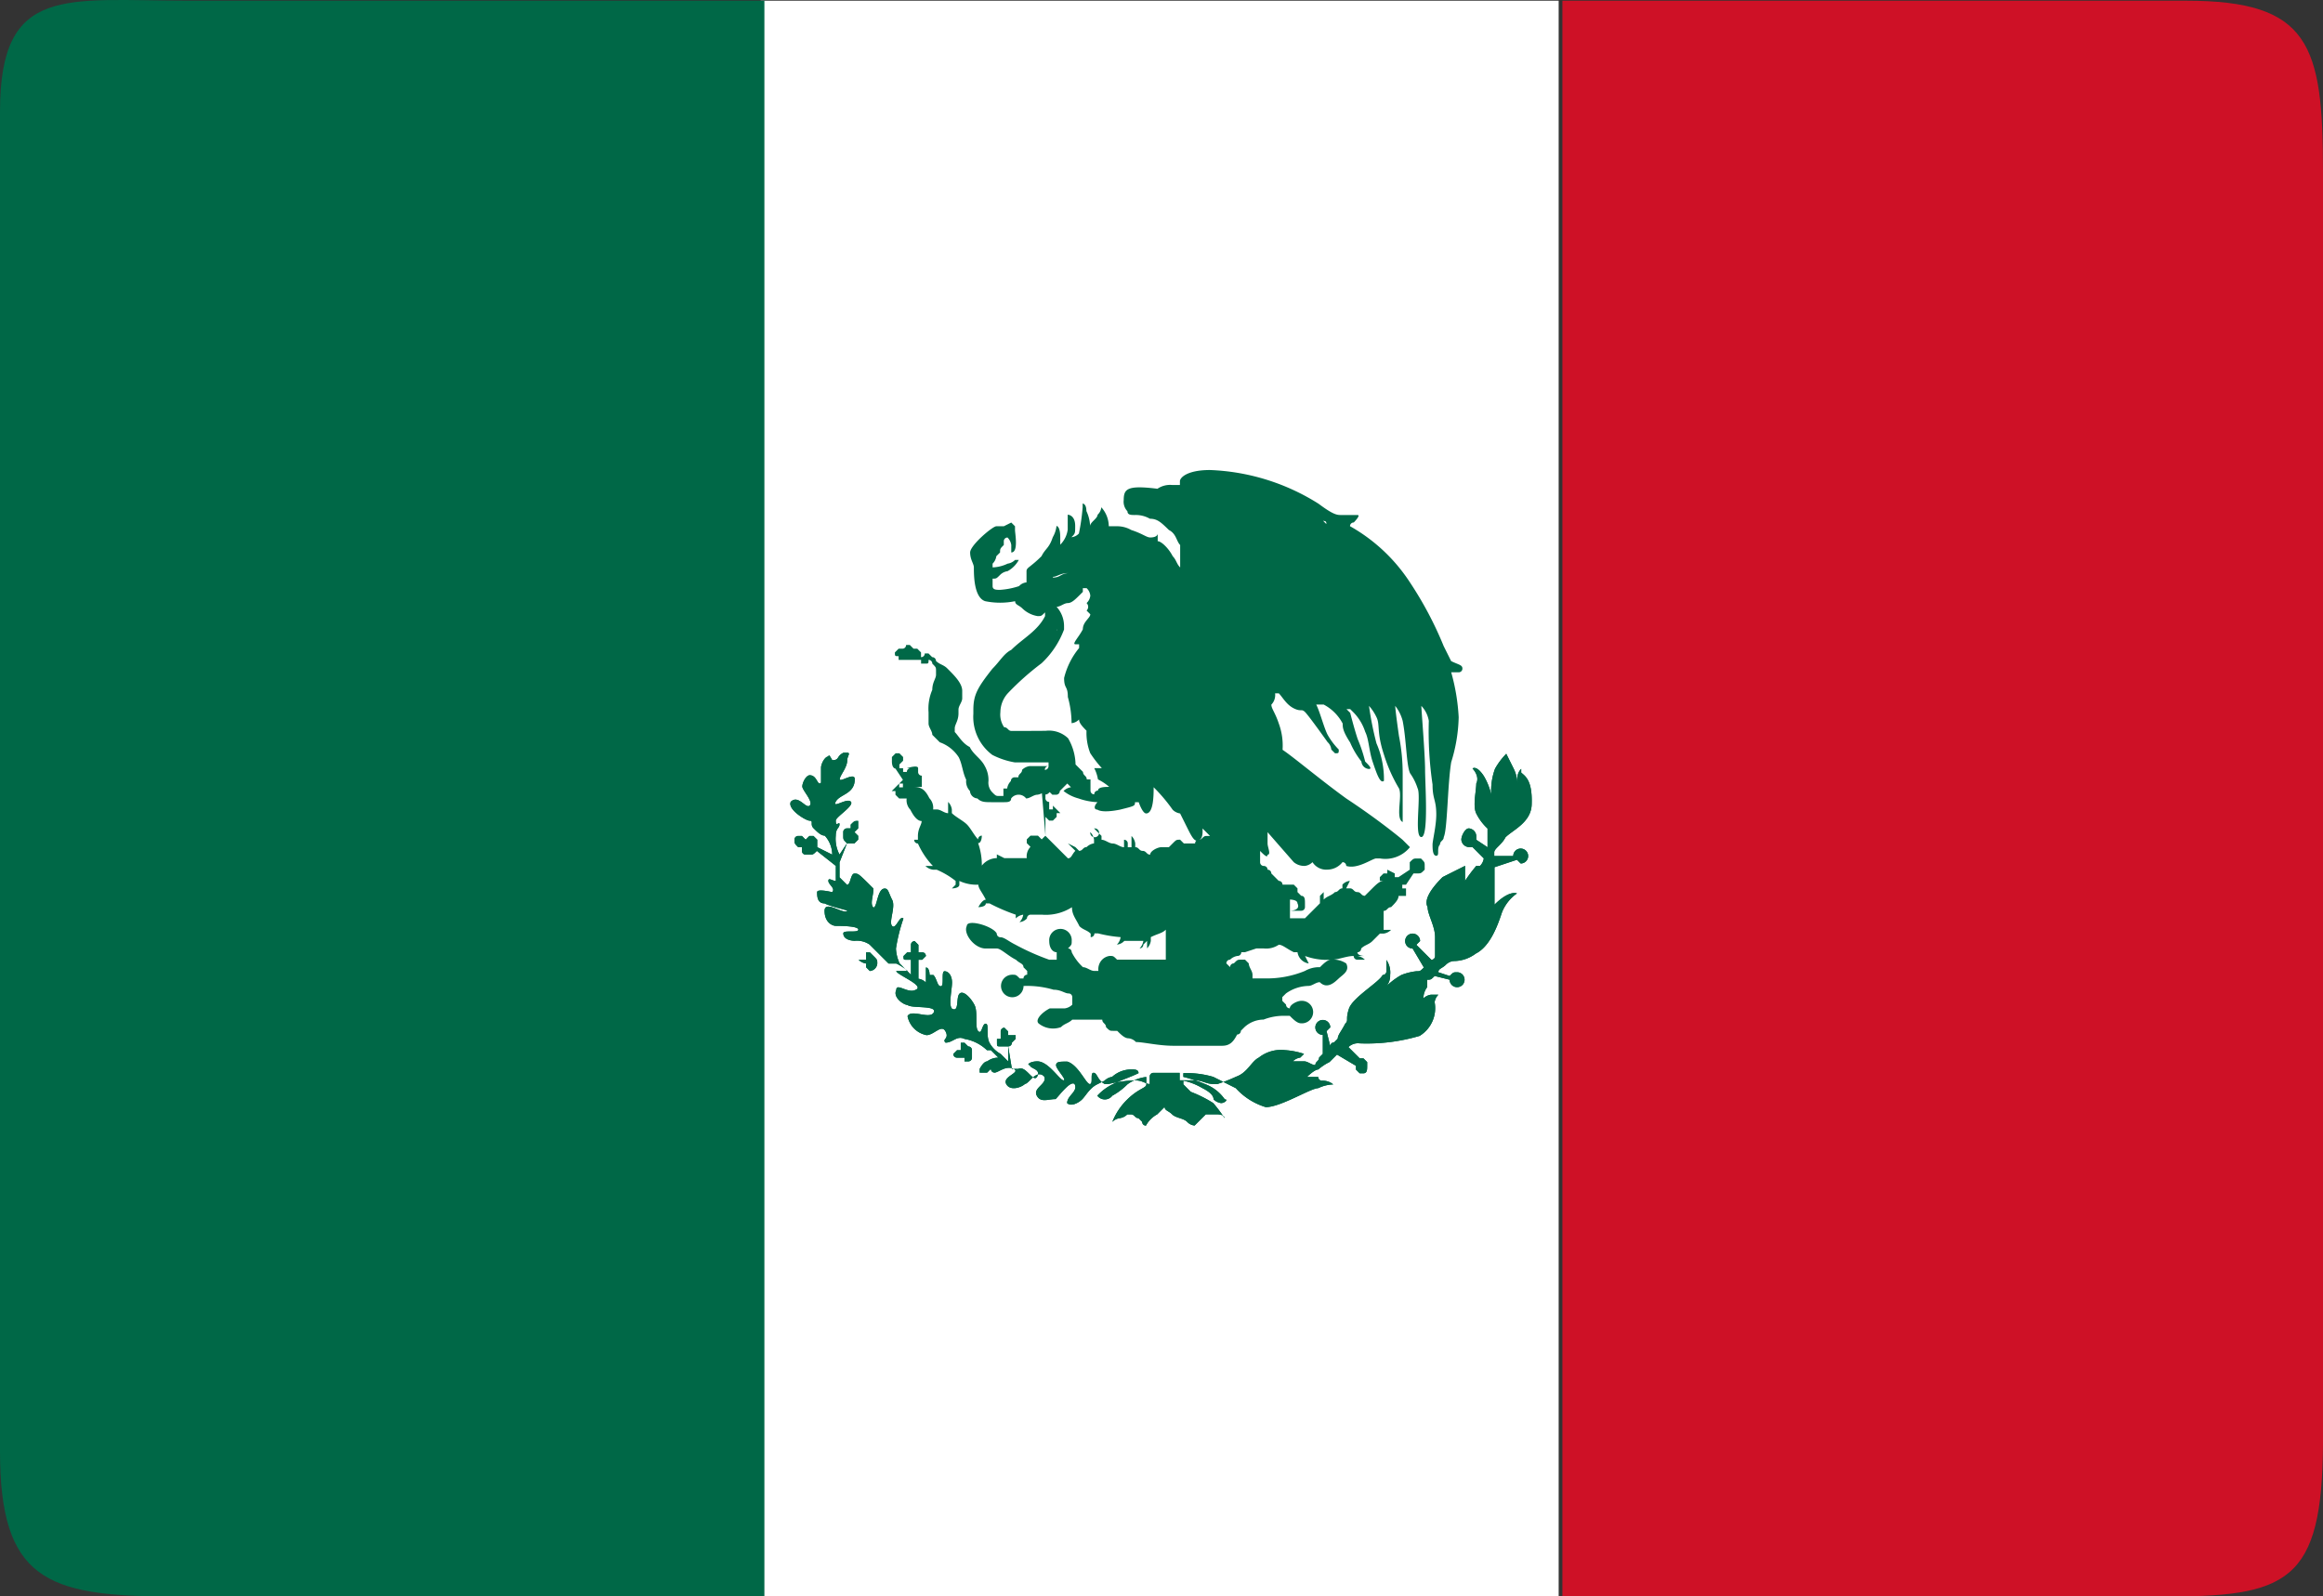 <svg xmlns="http://www.w3.org/2000/svg" width="36.708" height="25.233" viewBox="0 0 36.708 25.233">
  <rect x="0" y="0" width="36.708" height="25.233" fill="#333333" stroke="none"/>
  <g id="mexico" transform="translate(0 -77.589)">
    <rect id="Rectángulo_129" data-name="Rectángulo 129" width="12.611" height="25.222" transform="translate(12.019 77.6)" fill="#fff"/>
    <path id="Trazado_172" data-name="Trazado 172" d="M12.019,77.6H2.991C1.037,77.6,0,77.337,0,79.35v21.177c0,2.013.725,2.294,2.679,2.294h9.4V77.6Z" transform="translate(0 0)" fill="#006847"/>
    <path id="Trazado_173" data-name="Trazado 173" d="M343.453,77.6H333.6v25.222h9.612c1.954,0,2.427-.309,2.407-2.645V80.3C345.619,78.291,345.407,77.6,343.453,77.6Z" transform="translate(-308.911 0)" fill="#ce1126"/>
    <path id="SVGCleanerId_0" d="M180.248,238.7h0v-.059a.207.207,0,0,0-.059.118v.118a.59.59,0,0,0-.059-.237l-.118-.237h0a1.1,1.1,0,0,0-.178.237,1.008,1.008,0,0,0-.059.414,1,1,0,0,0-.118-.3c-.118-.178-.178-.118-.178-.118h0s.118.118.059.237c0,.118-.059.355,0,.474a.817.817,0,0,0,.178.237v.237h0v.059l-.178-.118V239.7a.127.127,0,0,0-.118-.118c-.059,0-.118.118-.118.178a.127.127,0,0,0,.118.118h.059l.178.178a.207.207,0,0,1-.059.118h-.059a2.359,2.359,0,0,0-.178.237v-.237h0l-.355.178c-.178.178-.3.355-.237.474,0,.118.118.3.118.474v.3h0a.058.058,0,0,1-.059.059l-.237-.237.059-.059a.118.118,0,1,0-.118.118h0l.178.3c-.059.059-.059.059-.118.059a.934.934,0,0,0-.237.059,1.1,1.1,0,0,0-.237.178.259.259,0,0,0,.059-.178.346.346,0,0,0-.059-.237h0v.178a.058.058,0,0,1-.059.059c-.059.118-.474.355-.533.533s0,.178-.059.237c-.059.118-.118.178-.118.237l-.059.059a.058.058,0,0,0-.059.059l-.059-.237.059-.059a.118.118,0,1,0-.118.118h0v.3l-.059.059c0,.059-.059.059-.059.118h0c-.059,0-.118-.059-.178-.059h-.178a.207.207,0,0,1,.118-.059l.059-.059h0a1.2,1.2,0,0,0-.3-.059.564.564,0,0,0-.414.118c-.118.059-.178.237-.355.3a2.791,2.791,0,0,1-.3.118h-.059c-.118,0-.178-.059-.3-.059h-.237v-.118h-.414a.058.058,0,0,0-.059.059v.118c-.059,0-.118-.059-.237-.059a2.1,2.1,0,0,0-.414.059h-.059c-.118-.059-.118-.178-.178-.178s0,.178-.059.178-.178-.3-.355-.355c-.118,0-.178,0-.178.059s.178.237.118.237-.237-.3-.414-.3c-.118,0-.178.059-.118.059,0,.059.178.059.118.178s-.178-.178-.3-.118H172.2l-.059-.355a.058.058,0,0,0,.059-.059l.059-.059v-.059h-.118v-.059l-.059-.059a.058.058,0,0,0-.059.059v.118h-.059v.059h0c0,.059,0,.059.059.059h.118v.237l-.118-.118h0a.442.442,0,0,1-.178-.178c-.059-.118,0-.3-.059-.3s-.059.178-.118.118,0-.3-.059-.414-.178-.237-.237-.178,0,.3-.118.237c-.059-.059,0-.3,0-.414s-.059-.178-.118-.178,0,.237-.059.237-.059-.118-.118-.178h-.059s0-.118-.059-.118v.237a.207.207,0,0,0-.118-.059v-.3h.059l.059-.059h0a.058.058,0,0,0-.059-.059h-.059v-.118l-.059-.059a.058.058,0,0,0-.059.059v.118h-.059l-.059.059h0c0,.059,0,.059.059.059h.059v.237l-.178-.178a.612.612,0,0,1-.059-.237,2.686,2.686,0,0,1,.118-.474c-.059-.059-.118.178-.178.118s.059-.3,0-.414-.059-.178-.118-.178c-.118,0-.118.3-.178.3-.059-.059,0-.178,0-.3-.237-.237-.237-.237-.3-.237s-.059.178-.118.178l-.118-.118v-.237l.118-.3h.118l.059-.059V239.7l-.059-.059h0l.059-.059h0v-.118h0c-.059,0-.059,0-.118.059v.059h-.059a.058.058,0,0,0-.059.059v.059c0,.059,0,.059.059.118l-.118.178a.534.534,0,0,1-.059-.3c0-.118.059-.118.059-.178s-.059.059-.059-.059c0-.059.3-.237.237-.3s-.3.118-.237,0,.3-.118.3-.355c0-.118-.237.059-.237,0s.118-.178.118-.3c0-.059.059-.118,0-.118h-.059c-.118.059-.059.118-.178.118,0,0-.059-.118-.059-.059-.059,0-.118.118-.118.178v.237c-.059.059-.059-.118-.178-.118-.059,0-.118.118-.118.178s.178.237.118.3-.178-.178-.3-.059c-.059.118.237.3.3.3s0,.059.059.118.118.118.178.118a.452.452,0,0,1,.118.3l-.237-.118v-.118l-.059-.059H169l-.059.059-.059-.059h-.059a.058.058,0,0,0-.059.059h0c0,.059,0,.059.059.118h.059v.059a.058.058,0,0,0,.059.059H169c.059,0,.059,0,.118-.059l.3.237v.178h0v.059c-.059,0-.118-.059-.118,0s.118.118.059.178c0,0-.237-.059-.237,0s0,.178.118.178c.118.059.414.118.355.118-.059.059-.355-.178-.355,0s.118.237.178.237.355,0,.355.059-.237,0-.237.059c0,.118.178.118.178.118a.356.356,0,0,1,.237.059l.3.3h-.178c0-.059,0-.059-.059-.118l-.059-.059h-.059v.059h0v.059h-.118a.207.207,0,0,0,.118.059h0v.059l.059.059h0a.127.127,0,0,0,.118-.118h.3a.733.733,0,0,1,.178.118h-.178c0,.059.474.237.3.3-.118.059-.3-.118-.3,0-.059.118.118.237.178.237.059.059.474,0,.414.118s-.355-.059-.414.059a.38.38,0,0,0,.3.3c.118,0,.237-.178.3-.059s-.059.118,0,.178c.118,0,.178-.118.3-.059a.675.675,0,0,1,.355.178h-.237a.058.058,0,0,0-.059-.059l-.059-.059h-.059v.118h-.059l-.059.059a.058.058,0,0,0,.059.059h.118v.059h.059a.058.058,0,0,0,.059-.059v-.118h.3l.118.118a.292.292,0,0,0-.178.059c-.059,0-.118.118-.118.118v.059h.118l.059-.059a.058.058,0,0,0,.059.059c.059,0,.178-.118.3-.059s-.178.118-.118.237.237.059.3,0c.059,0,.178-.237.3-.118.059.118-.178.178-.118.3s.178.059.3.059c.059-.059.237-.3.3-.237.059.118-.118.178-.118.3.059.059.178,0,.237-.059s.118-.178.237-.237l.118-.059h0a.207.207,0,0,1,.118-.059.452.452,0,0,1,.3-.118c.059,0,.118,0,.118.059-.118.059-.3.118-.414.178a.817.817,0,0,0-.237.178h0a.148.148,0,0,0,.237,0,1.022,1.022,0,0,0,.237-.178.625.625,0,0,1,.3-.118v.118c0,.059-.118.059-.3.237a1.016,1.016,0,0,0-.237.355.207.207,0,0,1,.118-.059.207.207,0,0,0,.118-.059h.059c.059,0,.059.059.118.059l.059.059a.058.058,0,0,0,.059.059.442.442,0,0,1,.178-.178l.118-.118c0,.059.059.059.118.118s.178.059.237.118a.183.183,0,0,0,.118.059l.059-.059.059-.059h0l.059-.059h.178c.118,0,.118.059.118.059a2.362,2.362,0,0,0-.178-.237,1.971,1.971,0,0,0-.355-.178l-.118-.118h0v-.059a1,1,0,0,1,.3.118q.178.089.178.178a.207.207,0,0,0,.118.059c.059,0,.118-.059.059-.059h0a.654.654,0,0,0-.3-.237,2.328,2.328,0,0,0-.355-.118v-.059a1.471,1.471,0,0,1,.474.059l.355.178a1.047,1.047,0,0,0,.474.3c.237,0,.71-.3.829-.3a.59.59,0,0,1,.237-.059h0a.259.259,0,0,0-.178-.059.058.058,0,0,1-.059-.059h-.178s.118-.118.178-.118a.852.852,0,0,1,.178-.118h0l.118-.118.3.178h0v.059h0l.059.059h.059c.059,0,.059-.059.059-.118v-.059l-.059-.059h-.059l-.178-.178a.218.218,0,0,1,.178-.059,2.943,2.943,0,0,0,.947-.118.514.514,0,0,0,.237-.533.207.207,0,0,1,.059-.118h-.118a.207.207,0,0,0-.118.059.292.292,0,0,1,.059-.178v-.118h0c.059,0,.059,0,.118-.059l.237.059a.118.118,0,1,0,.118-.118c-.059,0-.059,0-.118.059l-.178-.059c0-.059.059-.059.118-.118a.207.207,0,0,1,.118-.059.585.585,0,0,0,.355-.118c.237-.118.355-.474.414-.651a.666.666,0,0,1,.237-.3h0s-.118-.059-.355.178v-.533h0v-.059l.355-.118.059.059a.118.118,0,1,0-.118-.118h-.3v-.059c0-.059.118-.118.178-.237.118-.118.414-.237.414-.533h0C180.425,238.814,180.307,238.755,180.248,238.7Zm-8.289,3.908Zm2.9,1.007Zm2.309-.355Zm1.6-1.362Z" transform="translate(-156.21 -148.9)" fill="#006847"/>
    <g id="Grupo_65" data-name="Grupo 65" transform="translate(13.203 85.001)">
      <path id="Trazado_182" data-name="Trazado 182" d="M178.4,264Z" transform="translate(-178.4 -257.606)" fill="#006847"/>
      <path id="Trazado_183" data-name="Trazado 183" d="M190.459,182.336l.118.178-.059.059h.059v.059h-.059v-.059l-.118.118h.059v.059l.059.059h.118a.218.218,0,0,0,.059.178q.089.178.178.178c0,.059-.059.118-.059.237v.059h-.059a.058.058,0,0,0,.059.059h0a1.238,1.238,0,0,0,.237.355h-.118a.207.207,0,0,0,.118.059h.059a1.294,1.294,0,0,1,.3.178v.059l-.059.059h0s.118,0,.118-.059v-.059a.644.644,0,0,0,.3.059h0c0,.059.059.118.118.237h0c-.059,0-.118.118-.118.118s.118,0,.118-.059h.059a2.889,2.889,0,0,0,.414.178v.059a.207.207,0,0,1,.118-.059h0a.207.207,0,0,1-.059.118.183.183,0,0,0,.118-.059.058.058,0,0,1,.059-.059h.178a.765.765,0,0,0,.474-.118c0,.118.059.178.118.3.059.059.118.059.178.118V185h0a.058.058,0,0,0,.059-.059h.059a2.094,2.094,0,0,0,.355.059.207.207,0,0,1-.059.118.183.183,0,0,0,.118-.059h.3a.207.207,0,0,1-.059.118.058.058,0,0,0,.059-.059l.059-.059v.118a.207.207,0,0,0,.059-.118V185h0c.118-.059.178-.059.237-.118v.474h-.77c-.059-.059-.059-.059-.118-.059h0a.207.207,0,0,0-.118.059.218.218,0,0,0-.059.178H193.6c-.059,0-.118-.059-.178-.059a.817.817,0,0,1-.178-.237.058.058,0,0,0-.059-.059c.059-.059.059-.059.059-.118a.178.178,0,1,0-.355,0c0,.118.059.178.118.178v.118h-.118a3.739,3.739,0,0,1-.533-.237c-.118-.059-.178-.118-.237-.118a.058.058,0,0,1-.059-.059h0c-.059-.118-.474-.237-.474-.118-.059.118.118.355.3.355h.178c.059,0,.178.118.3.178.059.059.118.059.118.118l.059.059h0v.059a.058.058,0,0,0-.059.059h-.059c-.059-.059-.059-.059-.118-.059a.178.178,0,1,0,.178.178h0a1.471,1.471,0,0,1,.474.059c.118,0,.178.059.237.059a.058.058,0,0,1,.059.059v.059h0v.059a.207.207,0,0,1-.118.059h-.237c-.118.059-.237.178-.178.237a.363.363,0,0,0,.355.059c.059-.059.118-.059.178-.118h.474c0,.059.059.059.059.118.059.059.059.059.118.059h.059c.059.059.118.118.178.118a.183.183,0,0,1,.118.059c.118,0,.355.059.592.059h.77c.118,0,.178-.059.237-.178a.058.058,0,0,0,.059-.059l.059-.059a.452.452,0,0,1,.3-.118.88.88,0,0,1,.355-.059h.059c.059.059.118.118.178.118a.178.178,0,1,0,0-.355c-.059,0-.178.059-.178.118a.058.058,0,0,1-.059-.059l-.059-.059v-.059h0l.059-.059a.635.635,0,0,1,.355-.118c.059,0,.118-.059.178-.059h0c.118.118.237,0,.3-.059s.178-.118.118-.237a.356.356,0,0,0-.237-.059c-.059,0-.118.059-.178.118a.448.448,0,0,0-.237.059,1.584,1.584,0,0,1-.651.118h-.178v-.059c0-.059-.059-.118-.059-.178l-.059-.059h-.059c-.059,0-.059,0-.118.059a.058.058,0,0,0-.059.059h0l-.059-.059a.058.058,0,0,1,.059-.059.207.207,0,0,1,.118-.059.058.058,0,0,0,.059-.059h.059l.178-.059h.118a.356.356,0,0,0,.237-.059c.059,0,.118.059.237.118h.059a.209.209,0,0,0,.178.178l-.059-.118h0a1.008,1.008,0,0,0,.414.059h0c.118,0,.237-.059.355-.059a.058.058,0,0,0,.059.059h.118a.207.207,0,0,0-.118-.059l-.059-.059h0l.059.059h.118s-.118,0-.118-.059h0a.058.058,0,0,0,.059-.059c.059-.059.118-.059.178-.118l.059-.059.059-.059h.059a.207.207,0,0,0,.118-.059h-.118v-.3c.059,0,.059-.059.118-.059.059-.059.118-.118.118-.178h.118v-.059h0v-.059h-.059v-.059h.059l.118-.178h.059c.059,0,.059,0,.118-.059v-.059c0-.059,0-.059-.059-.118h-.059c-.059,0-.059,0-.118.059v.118l-.178.118h-.059v-.059h0l-.118-.059v.059h-.059l-.059.059h0v.059h.059c-.059,0-.118.059-.178.118l-.118.118c-.059,0-.059-.059-.118-.059s-.059-.059-.118-.059h-.059l.059-.118a.183.183,0,0,0-.118.059v.059c-.059,0-.059.059-.118.059-.059.059-.118.059-.178.118h0v-.118l-.059.059v.118h0l-.178.178-.059.059h-.237v-.059h0v-.237s.118,0,.118.059c.059.118-.118.118-.118.118h.178a.058.058,0,0,0,.059-.059h0v-.059c0-.059,0-.118-.059-.118h0l-.059-.059h0v-.059l-.059-.059h-.178a.058.058,0,0,0-.059-.059l-.059-.059h0l-.059-.059a.058.058,0,0,0-.059-.059h0a.058.058,0,0,0-.059-.059.058.058,0,0,1-.059-.059v-.178c.059.059.118.118.118.059.059,0,0-.118,0-.178v-.178l.414.474a.259.259,0,0,0,.178.059.207.207,0,0,0,.118-.059.257.257,0,0,0,.237.118.308.308,0,0,0,.237-.118.058.058,0,0,1,.059.059c.178.059.414-.118.474-.118h.059a.5.5,0,0,0,.474-.178l-.118-.118h0s-.355-.3-.888-.651c-.414-.3-.829-.651-1.007-.77a1.008,1.008,0,0,0-.059-.414c-.059-.178-.118-.237-.118-.3a.218.218,0,0,0,.059-.178h.059c.059.059.118.178.237.237s.118,0,.178.059.355.474.355.474h0a.183.183,0,0,1,.059.118h0l.059.059c.059,0,.059,0,.059-.059a1.1,1.1,0,0,1-.178-.237c-.059-.118-.118-.355-.178-.474h.118a.714.714,0,0,1,.3.3c0,.059,0,.118.118.3a1.319,1.319,0,0,0,.178.3h0a.127.127,0,0,0,.118.118c.059,0,0-.059-.059-.118a2.326,2.326,0,0,0-.118-.355c-.059-.178-.118-.414-.118-.414l-.059-.059h.059l.059.059h0a.789.789,0,0,1,.178.3c.059.118.059.3.118.474s.118.355.178.3a1.422,1.422,0,0,0-.118-.592,4.958,4.958,0,0,1-.118-.592h0a.733.733,0,0,1,.118.178c.059.118,0,.237.118.592a2.446,2.446,0,0,0,.237.533c.059.118-.059.474.059.533v-.77a3.037,3.037,0,0,0-.059-.592c-.059-.414-.059-.474-.059-.474h0a.648.648,0,0,1,.118.237c.059.3.059.71.118.829a.866.866,0,0,1,.118.237c.059.118-.059.77.059.77s.059-.829.059-1.066-.059-.947-.059-1.007h0a.449.449,0,0,1,.118.237h0a5.744,5.744,0,0,0,.059,1.006c0,.237.059.237.059.474,0,.178-.059.414-.059.474s0,.178.059.178,0-.118.059-.178c0-.059.059-.059.059-.118.059-.118.059-.829.118-1.184a2.544,2.544,0,0,0,.118-.71,3.236,3.236,0,0,0-.118-.71h.118a.058.058,0,0,0,.059-.059c0-.059-.059-.059-.178-.118l-.118-.237a5.721,5.721,0,0,0-.533-1.007,2.722,2.722,0,0,0-.947-.888h0a.058.058,0,0,1,.059-.059s.118-.118.059-.118H197.5c-.059,0-.118,0-.355-.178a3.45,3.45,0,0,0-1.717-.533c-.355,0-.474.118-.474.178h0v.059h-.118a.356.356,0,0,0-.237.059c-.474-.059-.533,0-.533.178h0a.217.217,0,0,0,.059.178c0,.059.059.059.118.059a.448.448,0,0,1,.237.059c.118,0,.178.059.3.178.118.059.118.178.178.237v.355c-.059-.059-.059-.118-.118-.178-.059-.118-.178-.237-.237-.237v-.118s0,.059-.118.059c-.059,0-.118-.059-.3-.118a.448.448,0,0,0-.237-.059h-.118a.453.453,0,0,0-.118-.3h0a.183.183,0,0,1-.059.118c0,.059-.118.118-.118.178a.612.612,0,0,0-.059-.237h0c0-.118-.059-.118-.059-.118h0v.059a3.339,3.339,0,0,1-.059.414.183.183,0,0,1-.118.059c.059-.059.059-.059.059-.178,0-.178-.118-.178-.118-.178h0v.237a.413.413,0,0,1-.118.237v-.118c0-.178-.059-.178-.059-.178h0a.458.458,0,0,1-.059.178c-.059.178-.118.178-.178.3-.178.178-.237.178-.237.237v.059h0v.118h0a.183.183,0,0,0-.118.059h0a1.2,1.2,0,0,1-.3.059c-.059,0-.118,0-.118-.059v-.118c.059,0,.059,0,.118-.059a.207.207,0,0,1,.118-.059.442.442,0,0,0,.178-.178h-.059a.207.207,0,0,1-.118.059.59.59,0,0,1-.237.059v-.059h0a.207.207,0,0,0,.059-.118l.059-.059c0-.059,0-.059.059-.118v-.059a.058.058,0,0,1,.059-.059.207.207,0,0,1,.059.118v.118c.118,0,.059-.3.059-.355h0v-.059l-.059-.059-.118.059h-.118c-.059,0-.414.3-.414.414s.059.178.059.237h0c0,.118,0,.474.178.533a1.176,1.176,0,0,0,.474,0h0c0,.059.059.059.118.118a.449.449,0,0,0,.237.118c.059,0,.059,0,.118-.059h0v.059h0c-.118.237-.355.355-.533.533-.118.059-.178.178-.3.3-.237.3-.3.414-.3.651v.059a.749.749,0,0,0,.3.651,1.227,1.227,0,0,0,.355.118h.533v.059a.058.058,0,0,1-.059.059h0a.058.058,0,0,1,.059-.059h-.3a.207.207,0,0,0-.118.059c0,.059-.059.059-.059.118h-.059a.058.058,0,0,0-.059.059.207.207,0,0,0-.059.118h-.059v.118h-.059c-.059,0-.059,0-.118-.059a.218.218,0,0,1-.059-.178.448.448,0,0,0-.059-.237c-.059-.118-.178-.178-.237-.3-.118-.059-.178-.178-.237-.237v-.059c0-.059.059-.118.059-.237v-.059c0-.059.059-.118.059-.178v-.118c0-.118-.118-.237-.237-.355-.059-.059-.118-.059-.178-.118h0a.058.058,0,0,0-.059-.059l-.059-.059h-.059a.058.058,0,0,1-.059.059h0V180.5l-.059-.059h-.059l-.059-.059h-.059a.058.058,0,0,1-.059.059h-.059l-.059.059h0c0,.059,0,.059.059.059h0v.059h.355v.059h.059c.059,0,.059,0,.059-.059h0a.058.058,0,0,1,.059.059c.059.059.059.059.059.118v.059c0,.059-.059.118-.059.237a.751.751,0,0,0-.059.355v.178c0,.059.059.118.059.178l.118.118a.591.591,0,0,1,.3.237c.059.118.059.237.118.355a.218.218,0,0,0,.059.178.127.127,0,0,0,.118.118c.059.059.118.059.237.059h.178c.059,0,.118,0,.118-.059a.148.148,0,0,1,.237,0h0c.059,0,.118-.059.178-.059a.207.207,0,0,0,.118-.059h.059l.059.059h.059a.058.058,0,0,0,.059-.059l.118-.118h0l.059.059h0a.207.207,0,0,0-.118.059h0a.648.648,0,0,0,.237.118,1.036,1.036,0,0,0,.3.059h0c-.059.059-.059.118,0,.118h0s.059.059.355,0c.237-.059.237-.059.237-.118h.059s.059.178.118.178c.118,0,.118-.3.118-.414a2.624,2.624,0,0,1,.3.355.207.207,0,0,0,.118.059h0l.118.237c.059.118.118.237.178.178.059,0,.059-.118.059-.118h0v-.059h0l.118.118h-.059c-.059,0-.059.059-.118.059a.058.058,0,0,0-.059.059h-.178l-.059-.059h0c-.059,0-.059,0-.118.059l-.059.059h-.118c-.059,0-.178.059-.178.118h0c-.059,0-.059-.059-.118-.059s-.059-.059-.118-.059v-.059a.207.207,0,0,0-.059-.118v.178h-.059v-.059a.058.058,0,0,0-.059-.059v.118h0c-.059,0-.118-.059-.178-.059s-.118-.059-.178-.059V183.4l-.118-.118a.07.07,0,1,1-.059.059.207.207,0,0,1,.059.118v.059a.207.207,0,0,0-.118.059c-.059,0-.059.059-.118.059l-.059-.059-.118-.059a324.987,324.987,0,0,1,.118.118h0c-.059.059-.059.118-.118.118l-.237-.237-.118-.118v-.3l.059.059h.059l.059-.059v-.059h.059l-.118-.118v.059h-.059v-.118a.058.058,0,0,1-.059-.059v-.059h0c.059,0,.059-.059.118-.059h0c0-.059-.059-.059-.059-.118h0c-.059,0-.059.059-.118.059h0v.059l.059.71h0l-.059.059-.059-.059h-.118l-.059.059v.059h0l.059.059h0a.217.217,0,0,0-.059.178h-.355l-.118-.059v.059h0a.308.308,0,0,0-.237.118,1.042,1.042,0,0,0-.059-.355c.059,0,.059-.118.059-.118a.058.058,0,0,0-.059.059h0c-.059-.059-.118-.178-.178-.237s-.178-.118-.237-.178v-.059a.207.207,0,0,0-.059-.118v.178c-.059,0-.118-.059-.178-.059h-.059a.217.217,0,0,0-.059-.178c-.059-.118-.118-.178-.237-.178h.118v-.178a.058.058,0,0,1-.059-.059v-.059c0-.059-.178,0-.178,0h.059a.058.058,0,0,0-.059.059h-.059v-.059h-.059v-.059l.059-.059v-.059l-.059-.059h-.059l-.059.059v.059C190.4,182.336,190.459,182.336,190.459,182.336Zm2.427,1.3Zm2.96-2.191Zm-2.96,1.066Zm1.954-3.138Zm-2.368,2.368h-.178c-.059,0-.059-.059-.118-.059a.356.356,0,0,1-.059-.237h0a.452.452,0,0,1,.118-.3,4.306,4.306,0,0,1,.533-.474,1.4,1.4,0,0,0,.355-.533v-.059a.452.452,0,0,0-.118-.3c.059,0,.118-.059.178-.059s.118-.059.178-.118l.059-.059v-.059h.059a.183.183,0,0,1,.059.118h0a.183.183,0,0,1-.059.118.082.082,0,0,1,0,.118l.059.059h0c0,.059-.118.118-.118.237-.059.118-.178.237-.118.237h.059v.059a1.19,1.19,0,0,0-.237.474c0,.178.059.118.059.3a1.562,1.562,0,0,1,.059.414h0a.183.183,0,0,0,.118-.059c0,.059.059.118.118.178a.88.88,0,0,0,.059.355,1.877,1.877,0,0,0,.3.355h0l-.059-.059a.058.058,0,0,0-.059-.059H193.6a.6.6,0,0,1,.059.178.851.851,0,0,1,.178.118c-.059,0-.178,0-.178.059a.058.058,0,0,0-.059.059.058.058,0,0,1-.059-.059v-.059h0v-.059h0v-.059h-.059c0-.059-.059-.059-.059-.118l-.118-.118h0a.856.856,0,0,0-.118-.414.435.435,0,0,0-.355-.118Zm.888.651Zm1.125-1.954Zm-.474-.533Zm.474.533Zm-.414-.533Zm0,0Zm-.178-.3Zm.059.178a.058.058,0,0,0-.059-.059Zm-.414.533Zm.71-1.184Zm-1.3.947Zm.059.059h0l.059.059h0A.058.058,0,0,0,193.005,180.146Zm.77-.3c-.059,0-.059.059-.118.059A.183.183,0,0,0,193.775,179.85Zm.77-.237Zm-.178.178Zm-1.3.414Zm.71,2.25Zm.829-2.96Zm1.125,2.072Zm0-.059Zm-2.783-2.191h0c.059,0,.118-.059.237-.059C193.064,179.258,193.064,179.317,192.946,179.317Zm-.474,1.6Zm3.2,2.783Zm-1.835-5.151Zm-1.954,3.908V182.4h0v.059Zm5.388-3.967-.059-.059h0C197.268,178.429,197.268,178.429,197.268,178.488Zm-4.381-.059Zm-.474.829Zm-.178,3.552Zm-1.362-1.835Zm2.842,2.96Zm-2.96-1.3Z" transform="translate(-189.512 -177.6)" fill="#006847"/>
      <path id="Trazado_184" data-name="Trazado 184" d="M278.4,239.2Z" transform="translate(-270.999 -234.641)" fill="#006847"/>
      <path id="Trazado_185" data-name="Trazado 185" d="M293.6,258.4Z" transform="translate(-285.074 -252.42)" fill="#006847"/>
      <path id="Trazado_186" data-name="Trazado 186" d="M231.2,185.6Z" transform="translate(-227.292 -185.008)" fill="#006847"/>
    </g>
    <g id="Grupo_66" data-name="Grupo 66" transform="translate(12.485 89.5)">
      <path id="SVGCleanerId_0_1_" d="M180.248,238.7h0v-.059a.207.207,0,0,0-.059.118v.118a.59.59,0,0,0-.059-.237l-.118-.237h0a1.1,1.1,0,0,0-.178.237,1.008,1.008,0,0,0-.059.414,1,1,0,0,0-.118-.3c-.118-.178-.178-.118-.178-.118h0s.118.118.059.237c0,.118-.059.355,0,.474a.817.817,0,0,0,.178.237v.237h0v.059l-.178-.118V239.7a.127.127,0,0,0-.118-.118c-.059,0-.118.118-.118.178a.127.127,0,0,0,.118.118h.059l.178.178a.207.207,0,0,1-.059.118h-.059a2.359,2.359,0,0,0-.178.237v-.237h0l-.355.178c-.178.178-.3.355-.237.474,0,.118.118.3.118.474v.3h0a.058.058,0,0,1-.059.059l-.237-.237.059-.059a.118.118,0,1,0-.118.118h0l.178.3c-.059.059-.059.059-.118.059a.934.934,0,0,0-.237.059,1.1,1.1,0,0,0-.237.178.259.259,0,0,0,.059-.178.346.346,0,0,0-.059-.237h0v.178a.058.058,0,0,1-.059.059c-.059.118-.474.355-.533.533s0,.178-.059.237c-.059.118-.118.178-.118.237l-.059.059a.058.058,0,0,0-.059.059l-.059-.237.059-.059a.118.118,0,1,0-.118.118h0v.3l-.059.059c0,.059-.059.059-.059.118h0c-.059,0-.118-.059-.178-.059h-.178a.207.207,0,0,1,.118-.059l.059-.059h0a1.2,1.2,0,0,0-.3-.059.564.564,0,0,0-.414.118c-.118.059-.178.237-.355.3a2.791,2.791,0,0,1-.3.118h-.059c-.118,0-.178-.059-.3-.059h-.237v-.118h-.414a.058.058,0,0,0-.059.059v.118c-.059,0-.118-.059-.237-.059a2.1,2.1,0,0,0-.414.059h-.059c-.118-.059-.118-.178-.178-.178s0,.178-.059.178-.178-.3-.355-.355c-.118,0-.178,0-.178.059s.178.237.118.237-.237-.3-.414-.3c-.118,0-.178.059-.118.059,0,.059.178.059.118.178s-.178-.178-.3-.118H172.2l-.059-.355a.058.058,0,0,0,.059-.059l.059-.059v-.059h-.118v-.059l-.059-.059a.058.058,0,0,0-.059.059v.118h-.059v.059h0c0,.059,0,.059.059.059h.118v.237l-.118-.118h0a.442.442,0,0,1-.178-.178c-.059-.118,0-.3-.059-.3s-.059.178-.118.118,0-.3-.059-.414-.178-.237-.237-.178,0,.3-.118.237c-.059-.059,0-.3,0-.414s-.059-.178-.118-.178,0,.237-.059.237-.059-.118-.118-.178h-.059s0-.118-.059-.118v.237a.207.207,0,0,0-.118-.059v-.3h.059l.059-.059h0a.058.058,0,0,0-.059-.059h-.059v-.118l-.059-.059a.058.058,0,0,0-.059.059v.118h-.059l-.059.059h0c0,.059,0,.059.059.059h.059v.237l-.178-.178a.612.612,0,0,1-.059-.237,2.686,2.686,0,0,1,.118-.474c-.059-.059-.118.178-.178.118s.059-.3,0-.414-.059-.178-.118-.178c-.118,0-.118.3-.178.3-.059-.059,0-.178,0-.3-.237-.237-.237-.237-.3-.237s-.059.178-.118.178l-.118-.118v-.237l.118-.3h.118l.059-.059V239.7l-.059-.059h0l.059-.059h0v-.118h0c-.059,0-.059,0-.118.059v.059h-.059a.058.058,0,0,0-.059.059v.059c0,.059,0,.059.059.118l-.118.178a.534.534,0,0,1-.059-.3c0-.118.059-.118.059-.178s-.059.059-.059-.059c0-.059.3-.237.237-.3s-.3.118-.237,0,.3-.118.3-.355c0-.118-.237.059-.237,0s.118-.178.118-.3c0-.059.059-.118,0-.118h-.059c-.118.059-.059.118-.178.118,0,0-.059-.118-.059-.059-.059,0-.118.118-.118.178v.237c-.059.059-.059-.118-.178-.118-.059,0-.118.118-.118.178s.178.237.118.3-.178-.178-.3-.059c-.059.118.237.3.3.3s0,.059.059.118.118.118.178.118a.452.452,0,0,1,.118.3l-.237-.118v-.118l-.059-.059H169l-.059.059-.059-.059h-.059a.058.058,0,0,0-.059.059h0c0,.059,0,.059.059.118h.059v.059a.058.058,0,0,0,.059.059H169c.059,0,.059,0,.118-.059l.3.237v.178h0v.059c-.059,0-.118-.059-.118,0s.118.118.059.178c0,0-.237-.059-.237,0s0,.178.118.178c.118.059.414.118.355.118-.059.059-.355-.178-.355,0s.118.237.178.237.355,0,.355.059-.237,0-.237.059c0,.118.178.118.178.118a.356.356,0,0,1,.237.059l.3.3h-.178c0-.059,0-.059-.059-.118l-.059-.059h-.059v.059h0v.059h-.118a.207.207,0,0,0,.118.059h0v.059l.059.059h0a.127.127,0,0,0,.118-.118h.3a.733.733,0,0,1,.178.118h-.178c0,.059.474.237.3.3-.118.059-.3-.118-.3,0-.059.118.118.237.178.237.059.059.474,0,.414.118s-.355-.059-.414.059a.38.38,0,0,0,.3.3c.118,0,.237-.178.3-.059s-.059.118,0,.178c.118,0,.178-.118.3-.059a.675.675,0,0,1,.355.178h-.237a.058.058,0,0,0-.059-.059l-.059-.059h-.059v.118h-.059l-.059.059a.058.058,0,0,0,.059.059h.118v.059h.059a.058.058,0,0,0,.059-.059v-.118h.3l.118.118a.292.292,0,0,0-.178.059c-.059,0-.118.118-.118.118v.059h.118l.059-.059a.058.058,0,0,0,.059.059c.059,0,.178-.118.3-.059s-.178.118-.118.237.237.059.3,0c.059,0,.178-.237.3-.118.059.118-.178.178-.118.3s.178.059.3.059c.059-.059.237-.3.3-.237.059.118-.118.178-.118.3.059.059.178,0,.237-.059s.118-.178.237-.237l.118-.059h0a.207.207,0,0,1,.118-.059.452.452,0,0,1,.3-.118c.059,0,.118,0,.118.059-.118.059-.3.118-.414.178a.817.817,0,0,0-.237.178h0a.148.148,0,0,0,.237,0,1.022,1.022,0,0,0,.237-.178.625.625,0,0,1,.3-.118v.118c0,.059-.118.059-.3.237a1.016,1.016,0,0,0-.237.355.207.207,0,0,1,.118-.059.207.207,0,0,0,.118-.059h.059c.059,0,.059.059.118.059l.059.059a.058.058,0,0,0,.059.059.442.442,0,0,1,.178-.178l.118-.118c0,.059.059.059.118.118s.178.059.237.118a.183.183,0,0,0,.118.059l.059-.059.059-.059h0l.059-.059h.178c.118,0,.118.059.118.059a2.362,2.362,0,0,0-.178-.237,1.971,1.971,0,0,0-.355-.178l-.118-.118h0v-.059a1,1,0,0,1,.3.118q.178.089.178.178a.207.207,0,0,0,.118.059c.059,0,.118-.059.059-.059h0a.654.654,0,0,0-.3-.237,2.328,2.328,0,0,0-.355-.118v-.059a1.471,1.471,0,0,1,.474.059l.355.178a1.047,1.047,0,0,0,.474.3c.237,0,.71-.3.829-.3a.59.59,0,0,1,.237-.059h0a.259.259,0,0,0-.178-.059.058.058,0,0,1-.059-.059h-.178s.118-.118.178-.118a.852.852,0,0,1,.178-.118h0l.118-.118.3.178h0v.059h0l.059.059h.059c.059,0,.059-.059.059-.118v-.059l-.059-.059h-.059l-.178-.178a.218.218,0,0,1,.178-.059,2.943,2.943,0,0,0,.947-.118.514.514,0,0,0,.237-.533.207.207,0,0,1,.059-.118h-.118a.207.207,0,0,0-.118.059.292.292,0,0,1,.059-.178v-.118h0c.059,0,.059,0,.118-.059l.237.059a.118.118,0,1,0,.118-.118c-.059,0-.059,0-.118.059l-.178-.059c0-.059.059-.059.118-.118a.207.207,0,0,1,.118-.059.585.585,0,0,0,.355-.118c.237-.118.355-.474.414-.651a.666.666,0,0,1,.237-.3h0s-.118-.059-.355.178v-.533h0v-.059l.355-.118.059.059a.118.118,0,1,0-.118-.118h-.3v-.059c0-.059.118-.118.178-.237.118-.118.414-.237.414-.533h0C180.425,238.814,180.307,238.755,180.248,238.7Zm-8.289,3.908Zm2.9,1.007Zm2.309-.355Zm1.6-1.362Z" transform="translate(-168.695 -238.4)" fill="#006847"/>
    </g>
    <path id="Trazado_187" data-name="Trazado 187" d="M178.4,264Z" transform="translate(-165.197 -172.605)" fill="#006847"/>
    <g id="Grupo_68" data-name="Grupo 68" transform="translate(17.11 85.593)">
      <path id="Trazado_191" data-name="Trazado 191" d="M278.4,239.2Z" transform="translate(-274.907 -235.233)" fill="#006847"/>
      <path id="Trazado_192" data-name="Trazado 192" d="M293.6,258.4Z" transform="translate(-288.982 -253.012)" fill="#006847"/>
      <path id="Trazado_193" data-name="Trazado 193" d="M231.2,185.6Z" transform="translate(-231.2 -185.6)" fill="#006847"/>
    </g>
  </g>
</svg>
